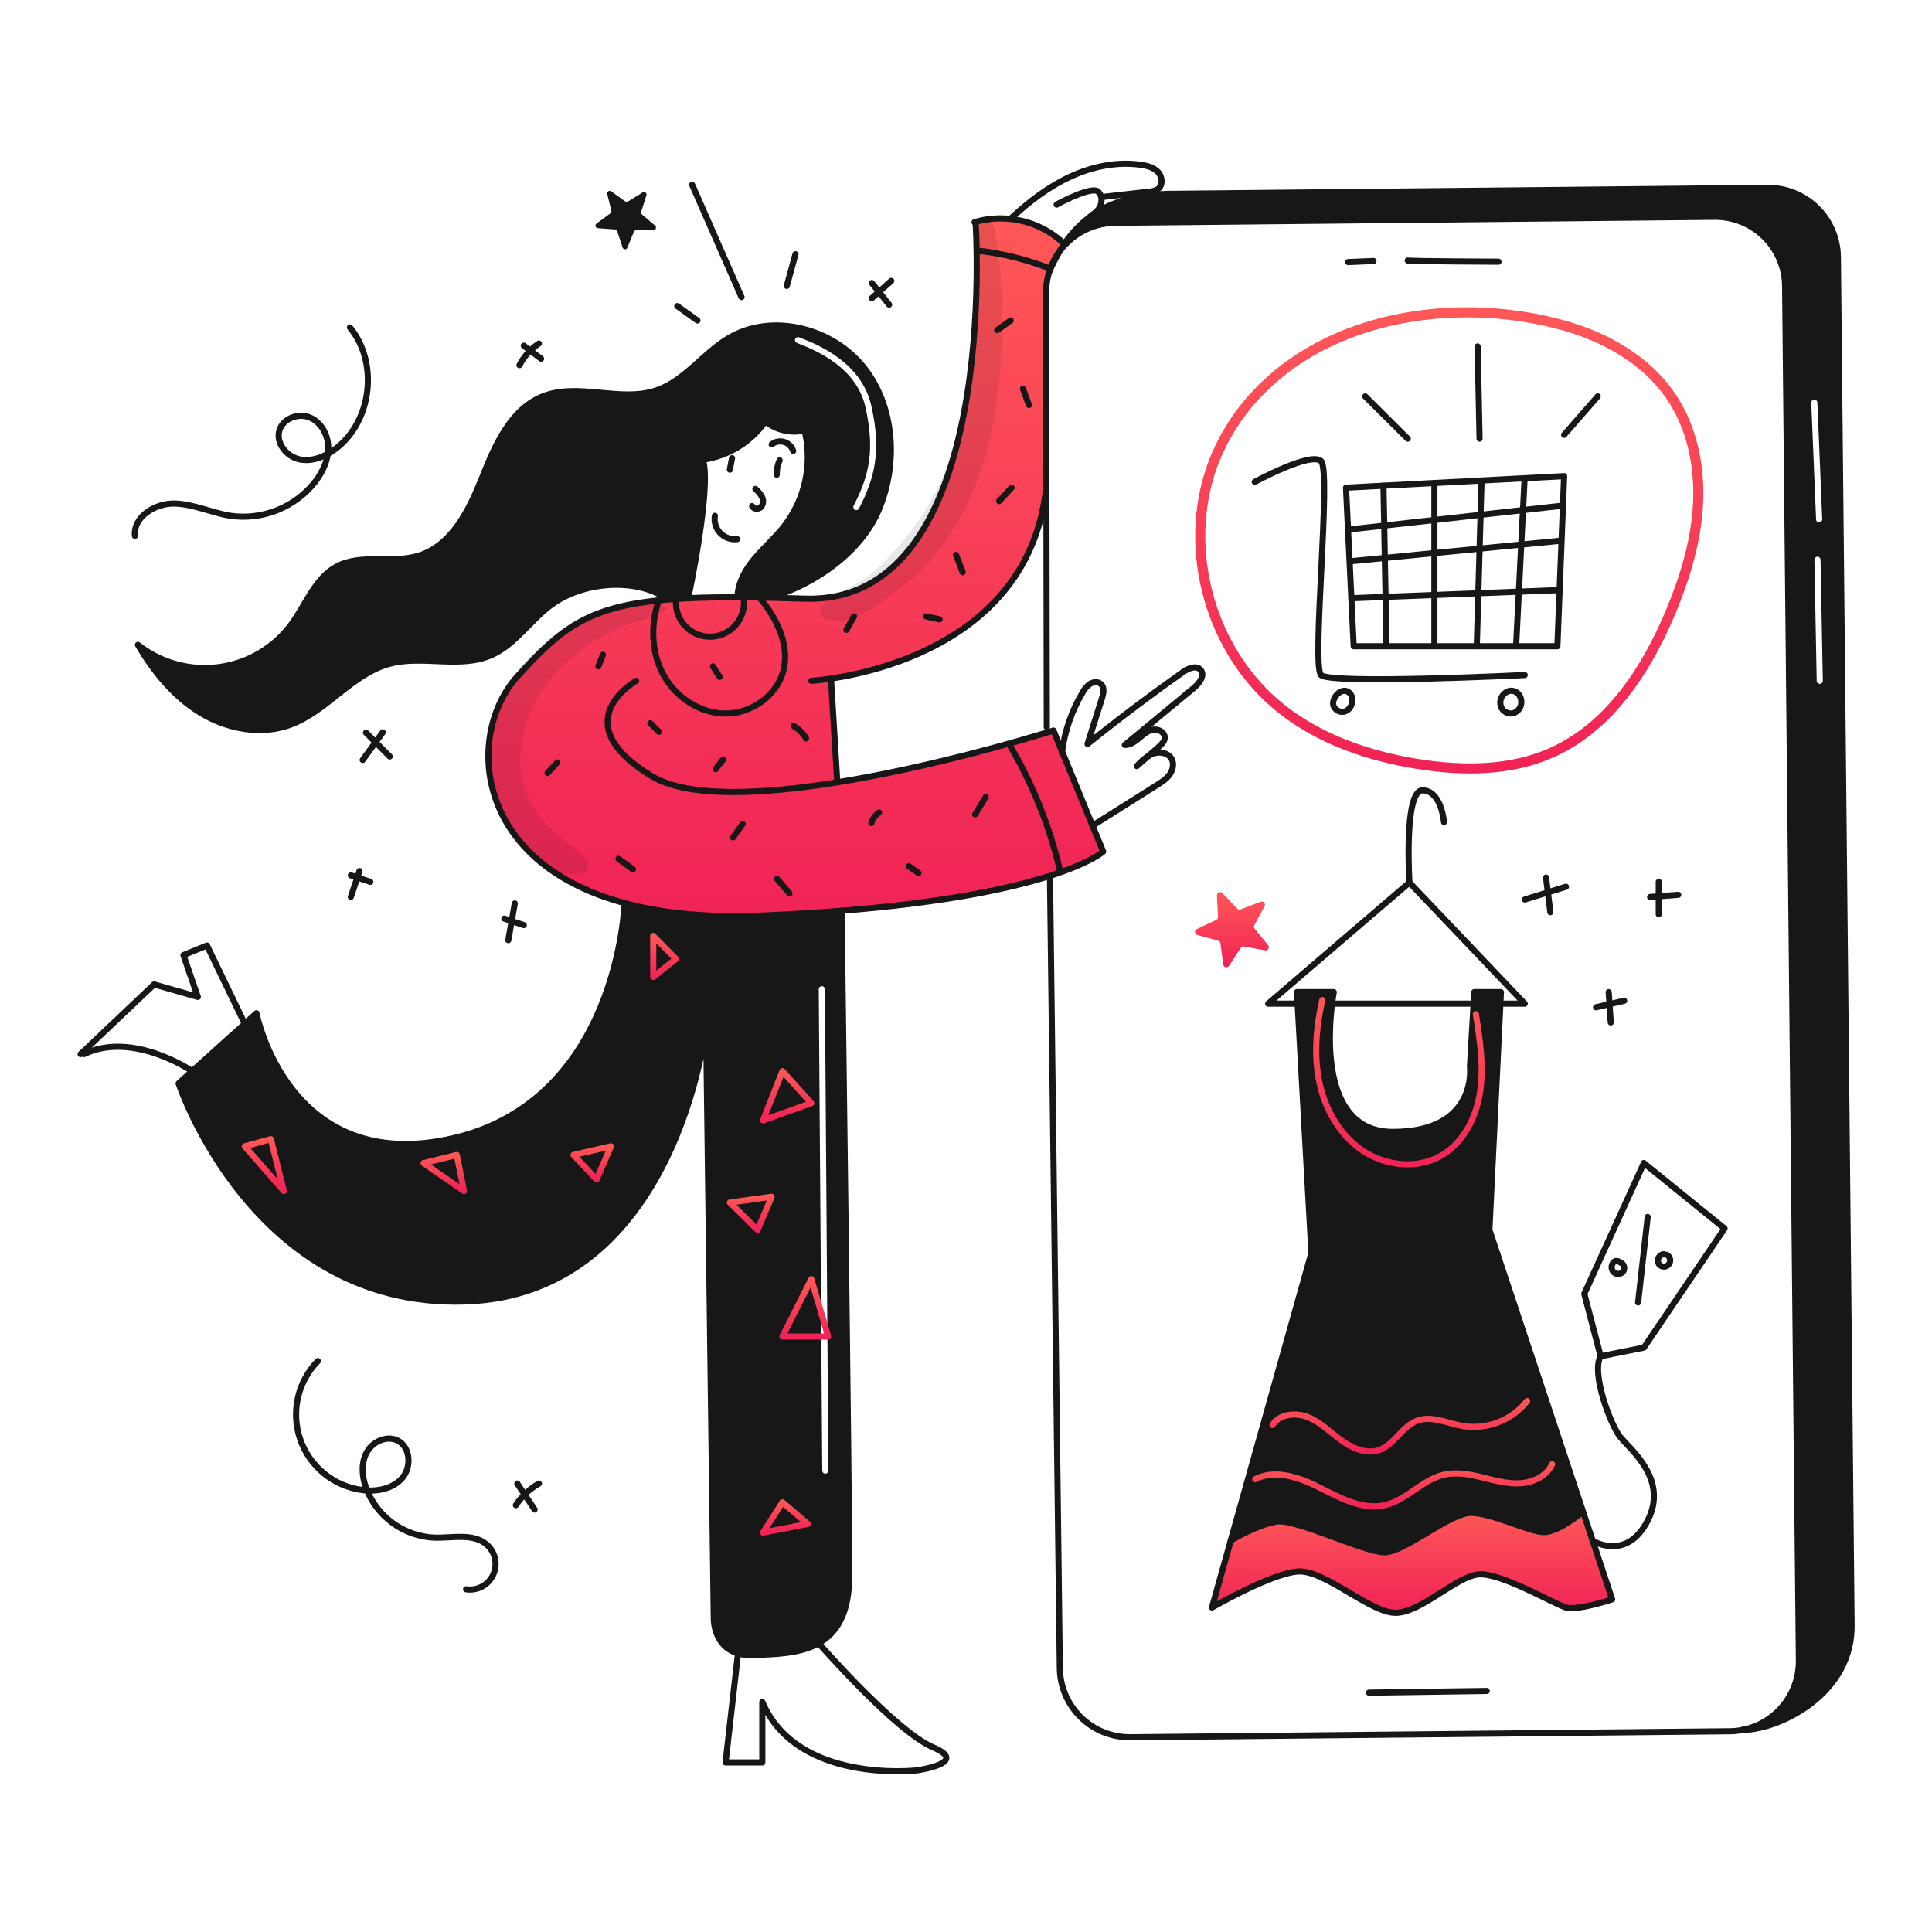 <svg width="960" height="960" viewBox="0 0 960 960" fill="none" xmlns="http://www.w3.org/2000/svg">
<g clip-path="url(#clip0_317_819)">
<path fill-rule="evenodd" clip-rule="evenodd" d="M341.944 297.263C341.944 297.263 353.367 243.757 349.431 229.076L349.345 228.412C355.527 227.514 361.462 225.367 366.787 222.1C372.112 218.834 376.716 214.516 380.318 209.412C383.033 211.56 386.194 213.074 389.569 213.845C392.944 214.616 396.449 214.623 399.828 213.866L400.173 215.489C401.863 223.462 401.797 231.708 399.978 239.654C398.16 247.599 394.632 255.053 389.642 261.498C387.206 264.6 384.453 267.429 381.7 270.259C379.429 272.592 377.158 274.926 375.063 277.416C370.427 282.924 366.592 289.563 366.47 296.763V296.793C371.786 296.806 377.427 296.874 383.433 297.006L383.443 296.763C405.367 289.975 428.007 274.21 436.807 253.016C446.344 230.068 444.562 201.803 429.056 182.385C413.55 162.967 383.656 155.287 362.256 167.908C356.931 171.048 352.252 175.236 347.593 179.406C341.024 185.286 334.495 191.131 326.25 193.951C317.476 196.945 308.049 196.065 298.641 195.186C288.8 194.267 278.98 193.35 269.95 196.872C253.819 203.162 246.058 221.069 239.636 237.149C233.214 253.229 224.611 271.004 208.064 276.117C202.235 277.917 195.979 277.902 189.763 277.887C181.891 277.868 174.082 277.849 167.28 281.517C159.79 285.555 155.39 293.014 150.973 300.503C149.054 303.758 147.131 307.017 144.95 310.005C140.703 315.817 135.327 320.713 129.144 324.4C122.961 328.086 116.098 330.488 108.965 331.46C101.833 332.433 94.577 331.957 87.633 330.061C80.689 328.164 74.198 324.886 68.55 320.424C76.382 333.745 86.446 346.149 99.645 354.194C112.844 362.239 129.553 365.435 144.091 360.169C152.739 357.034 160.07 351.218 167.378 345.42C175.585 338.908 183.765 332.418 193.752 329.774C201.145 327.815 208.944 328.148 216.706 328.479C226.114 328.88 235.466 329.279 243.971 325.594C251.258 322.441 256.847 316.745 262.467 311.016C266.174 307.238 269.894 303.447 274.123 300.363C289.448 289.207 315.248 286.773 331.048 297.263L331.109 297.963C334.518 297.669 338.119 297.435 341.944 297.263ZM397.031 167.597C396.257 167.304 395.391 167.694 395.097 168.469C394.804 169.243 395.194 170.109 395.969 170.403C407.001 174.582 425.728 183.181 430.037 202.329C432.428 212.959 432.903 221.397 431.83 229.046C430.756 236.696 428.121 243.651 424.167 251.312C423.787 252.048 424.076 252.953 424.812 253.333C425.548 253.713 426.453 253.424 426.833 252.688C430.879 244.849 433.664 237.56 434.801 229.463C435.937 221.367 435.412 212.554 432.963 201.671C428.272 180.819 407.999 171.752 397.031 167.597Z" fill="#171717"/>
<path fill-rule="evenodd" clip-rule="evenodd" d="M88.749 538.324C88.749 538.324 125.515 650.044 231.026 646.706C336.537 643.358 350.862 509.686 350.862 509.686L354.676 804.254C354.676 804.254 354.331 818.061 366.851 821.602C369.418 822.291 372.08 822.558 374.733 822.393C375.556 822.355 376.389 822.319 377.23 822.283C387.15 821.858 398.169 821.385 406.792 816.499C415.659 811.497 422 801.829 422 782.776C422 743.768 418.216 454.699 418.186 452.558C406.042 453.532 392.826 454.344 378.426 454.952C351.075 456.107 328.593 453.682 310.362 448.752C310.362 448.752 307.41 546.451 225.294 565.544C143.178 584.637 127.422 503.475 127.422 503.475L121.63 508.7L95.495 532.237L88.749 538.324ZM409.884 491.539C409.878 490.698 409.192 490.022 408.351 490.028C407.511 490.034 406.834 490.72 406.84 491.561L408.57 730.743C408.576 731.583 409.263 732.26 410.103 732.254C410.944 732.248 411.62 731.561 411.614 730.721L409.884 491.539Z" fill="#171717"/>
<path d="M801.067 794.705C801.067 794.705 783.881 800.437 778.149 798.763C772.417 797.089 745.685 781.333 734.707 782.297C723.729 783.261 706.544 800.914 693.893 801.391C681.242 801.868 658.324 779.903 644.952 780.857C631.58 781.811 602.22 798.763 602.22 798.763L611.564 765.456C611.564 765.456 624.905 757.462 634.452 756.031C643.999 754.6 677.894 771.31 687.917 771.31C697.94 771.31 720.382 751.74 730.893 751.74C741.404 751.74 760.01 761.286 767.172 761.286C774.334 761.286 785.789 751.74 785.789 751.74L786.689 751.435L791.406 765.618L801.067 794.705Z" fill="url(#paint0_linear_317_819)"/>
<path d="M661.9 498.6C659.82 515.127 656.939 562.444 692.1 562.444C734.71 562.444 730.419 529.858 730.419 529.858L732.225 498.834L732.56 492.98H745.809L745.535 498.621L740.077 611.142L786.695 751.442L785.795 751.747C785.795 751.747 774.341 761.293 767.178 761.293C760.015 761.293 741.399 751.747 730.899 751.747C720.399 751.747 697.957 771.317 687.923 771.317C677.889 771.317 644 754.6 634.452 756.031C624.904 757.462 611.564 765.456 611.564 765.456L651.638 622.591L644.79 498.646L644.475 492.975H662.737C662.737 492.975 662.331 495.1 661.9 498.6Z" fill="#171717"/>
<path d="M341.944 297.263C349.259 296.918 357.385 296.763 366.465 296.796C371.781 296.806 377.422 296.877 383.428 297.009C388.643 297.121 394.138 297.273 399.914 297.466C497.663 300.692 484.779 110.56 484.779 110.56L484.698 110.286C490.475 108.607 496.533 108.12 502.503 108.855C511.979 109.933 520.878 113.955 527.947 120.355L528.901 121.106C528.029 122.373 527.193 123.681 526.395 125.032C522.012 131.059 519.689 138.338 519.77 145.789L519.942 242.94H519.77C511.603 315.834 439.399 333.233 412.87 337.189L412.931 337.616L416.046 388.727C462.765 381.2 509.94 367.148 521.019 363.74C522.612 363.253 523.454 362.989 523.454 362.989L527.735 373.428L542.811 410.134L548.157 423.15C548.157 423.15 542.141 428.71 521.486 435.264C502.186 441.391 470.1 448.402 418.186 452.551C406.042 453.525 392.822 454.337 378.426 454.945C351.075 456.102 328.593 453.677 310.362 448.745C234.049 428.145 231.898 363.869 257.048 336.132C278.719 312.22 292.07 301.304 331.109 297.956C334.518 297.669 338.119 297.435 341.944 297.263Z" fill="url(#paint1_linear_317_819)"/>
<path d="M484.779 110.56C484.779 110.56 497.663 300.692 399.914 297.466C394.13 297.273 388.635 297.121 383.428 297.009C377.422 296.877 371.781 296.809 366.465 296.796C357.385 296.766 349.259 296.918 341.944 297.263C338.119 297.435 334.518 297.669 331.109 297.963C292.07 301.311 278.719 312.227 257.048 336.139C231.898 363.876 234.048 428.157 310.362 448.752C328.593 453.682 351.075 456.107 378.426 454.952C392.826 454.344 406.042 453.532 418.186 452.558C470.099 448.409 502.186 441.398 521.486 435.271C542.141 428.717 548.157 423.157 548.157 423.157L542.811 410.141L527.735 373.435L523.454 362.996C523.454 362.996 522.612 363.26 521.019 363.747C509.94 367.155 462.765 381.207 416.046 388.734C378.752 394.751 341.752 396.597 323.646 385.559C279.605 358.704 316.128 338.292 316.128 338.292" stroke="#171717" stroke-width="3.044" stroke-linecap="round" stroke-linejoin="round"/>
<path d="M403.14 338.29C403.14 338.29 406.813 338.09 412.869 337.19C439.399 333.234 511.603 315.835 519.769 242.941" stroke="#171717" stroke-width="3.044" stroke-linecap="round" stroke-linejoin="round"/>
<path d="M416.045 388.732L412.93 337.621" stroke="#171717" stroke-width="3.044" stroke-linecap="round" stroke-linejoin="round"/>
<path d="M310.362 448.752C310.362 448.752 307.409 546.44 225.294 565.544C143.179 584.648 127.422 503.475 127.422 503.475L121.63 508.7L95.5 532.237L88.754 538.324C88.754 538.324 125.52 650.044 231.031 646.706C336.542 643.368 350.862 509.684 350.862 509.684L354.676 804.252C354.676 804.252 354.331 818.059 366.851 821.6C369.418 822.289 372.08 822.556 374.733 822.391C385.264 821.904 397.433 821.791 406.792 816.497C415.659 811.497 422 801.827 422 782.774C422 743.766 418.216 454.697 418.186 452.556V452.546" stroke="#171717" stroke-width="3.044" stroke-linecap="round" stroke-linejoin="round"/>
<path d="M40.052 523.766L40.934 522.934L76.574 489.15L98.306 495.359L91.143 474.592L102.841 469.823L121.63 508.7" stroke="#171717" stroke-width="3.044" stroke-linecap="round" stroke-linejoin="round"/>
<path d="M95.506 532.247L95.495 532.237C94.795 531.76 65.78 512.21 41.726 523.766" stroke="#171717" stroke-width="3.044" stroke-linecap="round" stroke-linejoin="round"/>
<path d="M406.792 816.507C406.792 816.507 445.03 860.355 463.646 868.228C482.262 876.101 455.419 879.692 455.419 879.692C455.419 879.692 395.978 886.492 378.792 845.675V875.745H360.53L366.617 822.432" stroke="#171717" stroke-width="3.044" stroke-linecap="round" stroke-linejoin="round"/>
<path d="M341.944 297.263C341.944 297.263 353.367 243.757 349.431 229.076" stroke="#171717" stroke-width="3.044" stroke-linecap="round" stroke-linejoin="round"/>
<path d="M865.732 859.614C873.711 858.064 880.895 853.768 886.034 847.472C891.174 841.176 893.945 833.278 893.866 825.151L887.017 142.111C886.924 132.897 883.174 124.097 876.593 117.648C870.012 111.198 861.139 107.627 851.926 107.719L554.161 110.7C549.598 110.743 545.089 111.686 540.89 113.474C536.692 115.262 532.887 117.859 529.693 121.118C526.499 124.377 523.979 128.234 522.276 132.467C520.573 136.701 519.721 141.229 519.77 145.792L519.942 242.943L520.142 361.286" stroke="#171717" stroke-width="3.044" stroke-linecap="round" stroke-linejoin="round"/>
<path d="M521.738 436.05L526.618 828.844C526.713 838.057 530.463 846.854 537.044 853.302C543.625 859.75 552.498 863.32 561.71 863.226L859.474 860.243C861.569 860.225 863.657 860.015 865.713 859.614" stroke="#171717" stroke-width="3.044" stroke-linecap="round" stroke-linejoin="round"/>
<path d="M865.713 859.615H865.733C884.918 859.415 921.126 841.15 920.033 806.595L913.225 127.543C913.104 118.357 909.34 109.594 902.759 103.182C896.178 96.771 887.32 93.235 878.133 93.353L580.368 96.337C577.263 96.407 574.321 96.6 571.511 96.904C559.803 98.213 550.551 101.611 543.084 106.704C537.498 110.579 532.687 115.465 528.9 121.111C528.028 122.378 527.192 123.687 526.394 125.037C524.528 128.219 522.861 131.513 521.4 134.9" stroke="#171717" stroke-width="3.044" stroke-linecap="round" stroke-linejoin="round"/>
<path d="M669.92 130.221L682.469 129.683" stroke="#171717" stroke-width="3.044" stroke-linecap="round" stroke-linejoin="round"/>
<path d="M699.493 129.45C701.34 129.866 744.593 130.028 744.593 130.028" stroke="#171717" stroke-width="3.044" stroke-linecap="round" stroke-linejoin="round"/>
<path d="M680.217 841.069L738.735 840.217" stroke="#171717" stroke-width="3.044" stroke-linecap="round" stroke-linejoin="round"/>
<path d="M747.419 498.707H757.626L700.335 438.546" stroke="#171717" stroke-width="3.044" stroke-linecap="round" stroke-linejoin="round"/>
<path d="M662.737 498.707H730.183" stroke="#171717" stroke-width="3.044" stroke-linecap="round" stroke-linejoin="round"/>
<path d="M717.521 408.465C717.521 408.465 716.172 392.719 706.821 392.719C697.47 392.719 700.338 438.546 700.338 438.546L630.15 498.707H643.755" stroke="#171717" stroke-width="3.044" stroke-linecap="round" stroke-linejoin="round"/>
<path d="M791.409 765.618L801.067 794.705C801.067 794.705 783.881 800.437 778.149 798.763C772.417 797.089 745.685 781.333 734.707 782.297C723.729 783.261 706.544 800.914 693.893 801.391C681.242 801.868 658.324 779.903 644.952 780.857C631.58 781.811 602.22 798.763 602.22 798.763L611.564 765.456L651.638 622.591L644.79 498.646L644.475 492.975H662.737C662.737 492.975 662.331 495.095 661.895 498.595C659.815 515.122 656.934 562.439 692.095 562.439C734.705 562.439 730.414 529.853 730.414 529.853L732.22 498.829L732.555 492.975H745.804L745.53 498.616L740.072 611.137L786.69 751.437L791.409 765.618Z" stroke="#171717" stroke-width="3.044" stroke-linecap="round" stroke-linejoin="round"/>
<path d="M785.789 751.74C785.789 751.74 774.335 761.286 767.172 761.286C760.009 761.286 741.393 751.74 730.893 751.74C720.393 751.74 697.951 771.31 687.917 771.31C677.883 771.31 644 754.6 634.452 756.031C624.904 757.462 611.564 765.456 611.564 765.456" stroke="#171717" stroke-width="3.044" stroke-linecap="round" stroke-linejoin="round"/>
<path d="M816.823 577.952L856.923 610.416L816.823 669.624L795.346 673.916C790.567 682.032 800.114 707.811 805.075 714.016C810.036 720.221 829.241 735.027 818.73 755.55C808.219 776.073 791.409 765.614 791.409 765.614" stroke="#171717" stroke-width="3.044" stroke-linecap="round" stroke-linejoin="round"/>
<path d="M816.823 577.952L787.229 642.881L795.346 673.916" stroke="#171717" stroke-width="3.044" stroke-linecap="round" stroke-linejoin="round"/>
<path d="M813.962 647.183L818.73 604.694" stroke="#171717" stroke-width="3.044" stroke-linecap="round" stroke-linejoin="round"/>
<path d="M623.465 239.465C623.465 239.465 651.165 224.42 656.406 229.076C661.647 233.732 651.638 330.651 656.406 335.419C661.174 340.187 757.626 335.419 757.626 335.419" stroke="#171717" stroke-width="3.044" stroke-linecap="round" stroke-linejoin="round"/>
<path d="M687.441 241.342L668.824 242.326L669.828 263.165L670.6 278.89L671.482 297.263L672.639 321.104H688.932H712.743H733.804H753.334H773.858L774.964 293.205L775.928 268.744L776.617 251.315L777.196 236.594L757.534 237.639L736.077 238.765L712.743 240.003L687.441 241.342Z" stroke="#171717" stroke-width="3.044" stroke-linecap="round" stroke-linejoin="round"/>
<path d="M688.932 321.104L688.475 296.593L688.11 277.226L687.816 261.156L687.441 241.342" stroke="#171717" stroke-width="3.044" stroke-linecap="round" stroke-linejoin="round"/>
<path d="M712.743 321.104V295.65V274.811V258.376V240.003" stroke="#171717" stroke-width="3.044" stroke-linecap="round" stroke-linejoin="round"/>
<path d="M733.804 321.104L734.565 294.787L735.204 272.62L735.681 255.809L736.138 240.003" stroke="#171717" stroke-width="3.044" stroke-linecap="round" stroke-linejoin="round"/>
<path d="M753.334 321.104L754.714 293.996L755.901 270.591L756.773 253.456L757.554 238.065" stroke="#171717" stroke-width="3.044" stroke-linecap="round" stroke-linejoin="round"/>
<path d="M671.482 297.263L688.475 296.593L712.743 295.65L734.565 294.787L754.714 293.996L774.964 293.205" stroke="#171717" stroke-width="3.044" stroke-linecap="round" stroke-linejoin="round"/>
<path d="M671.482 278.849L688.11 277.226L712.743 274.811L735.204 272.62L755.901 270.591L775.106 268.714" stroke="#171717" stroke-width="3.044" stroke-linecap="round" stroke-linejoin="round"/>
<path d="M669.839 263.165L687.816 261.156L712.743 258.376L735.681 255.809L756.773 253.456L776.13 251.295" stroke="#171717" stroke-width="3.044" stroke-linecap="round" stroke-linejoin="round"/>
<path d="M777.196 216.07L793.905 196.967" stroke="#171717" stroke-width="3.044" stroke-linecap="round" stroke-linejoin="round"/>
<path d="M735.184 217.978L734.231 172.141" stroke="#171717" stroke-width="3.044" stroke-linecap="round" stroke-linejoin="round"/>
<path d="M699.493 217.978L678.371 196.967" stroke="#171717" stroke-width="3.044" stroke-linecap="round" stroke-linejoin="round"/>
<path d="M570.74 375.533C571.458 375.089 572.219 374.721 573.012 374.433C576.269 373.286 580.489 374.067 582.153 377.081C583.492 379.515 582.782 382.671 581.153 384.913C579.524 387.155 577.105 388.697 574.753 390.178C564.395 396.711 554.03 403.248 543.658 409.789" stroke="#171717" stroke-width="3.044" stroke-linecap="round" stroke-linejoin="round"/>
<path d="M570.709 375.554C568.772 377.268 566.824 378.973 564.886 380.677C566.592 378.719 568.55 376.996 570.709 375.554V375.554Z" stroke="#171717" stroke-width="3.044" stroke-linecap="round" stroke-linejoin="round"/>
<path d="M570.709 375.554C570.719 375.544 570.73 375.533 570.74 375.533" stroke="#171717" stroke-width="3.044" stroke-linecap="round" stroke-linejoin="round"/>
<path d="M527.643 374.113C527.673 373.89 527.704 373.657 527.734 373.433C529.109 363.087 532.568 353.126 537.9 344.154C538.797 342.395 540.114 340.883 541.734 339.754C543.429 338.74 545.823 338.654 547.203 340.054C548.903 341.789 548.288 344.654 547.558 346.973C545.164 354.541 542.773 362.11 540.385 369.679C555.775 357.312 571.541 345.432 587.685 334.038C590.364 332.138 594.371 330.376 596.542 332.831C598.936 335.54 595.942 339.567 593.164 341.87C581.74 351.306 570.323 360.741 558.913 370.176C561.613 370.216 563.996 368.471 566.056 366.726C568.116 364.981 570.246 363.044 572.914 362.567C575.582 362.09 578.829 363.886 578.747 366.594C578.686 368.431 577.195 369.861 575.815 371.079C574.121 372.56 572.437 374.051 570.743 375.532" stroke="#171717" stroke-width="3.044" stroke-linecap="round" stroke-linejoin="round"/>
<path d="M484.241 110.418C484.393 110.367 484.546 110.326 484.698 110.286C490.475 108.607 496.533 108.12 502.503 108.855C511.979 109.933 520.877 113.955 527.947 120.355" stroke="#171717" stroke-width="3.044" stroke-linecap="round" stroke-linejoin="round"/>
<path d="M502.574 108.287C511.38 100.151 521.028 92.765 531.924 87.753C542.82 82.741 555.045 80.175 566.915 81.899C570.04 82.356 573.306 83.208 575.447 85.521C577.588 87.834 577.953 92.004 575.437 93.911C574.201 94.703 572.776 95.152 571.308 95.211L571.014 95.241C563.476 96.093 555.938 96.949 548.4 97.808" stroke="#171717" stroke-width="3.044" stroke-linecap="round" stroke-linejoin="round"/>
<path d="M525.056 101.662C528.363 99.745 542.465 92.724 545.468 95.098C546.396 95.85 547.02 96.913 547.223 98.091C547.399 99.144 547.356 100.222 547.096 101.257C546.836 102.292 546.364 103.263 545.711 104.107C544.939 105.079 544.014 105.919 542.972 106.593C541.185 107.696 539.971 110.275 538 111" stroke="#171717" stroke-width="3.044" stroke-linecap="round" stroke-linejoin="round"/>
<path d="M366.272 267.892C364.73 268.064 363.169 267.878 361.711 267.347C360.253 266.817 358.938 265.956 357.867 264.833C356.797 263.71 356 262.355 355.54 260.874C355.08 259.392 354.968 257.824 355.214 256.292" stroke="#171717" stroke-width="3.044" stroke-linecap="round" stroke-linejoin="round"/>
<path d="M375.352 242.945C376.716 244.063 377.844 245.442 378.67 247C379.071 247.786 379.235 248.672 379.142 249.549C379.048 250.427 378.7 251.258 378.142 251.941C376.925 253.209 374.399 253.067 373.719 251.441" stroke="#171717" stroke-width="3.044" stroke-linecap="round" stroke-linejoin="round"/>
<path d="M385.954 235.884C385.893 233.419 386.381 230.972 387.385 228.721" stroke="#171717" stroke-width="3.044" stroke-linecap="round" stroke-linejoin="round"/>
<path d="M362.671 233.378C363.036 231.462 363.395 229.551 363.746 227.646" stroke="#171717" stroke-width="3.044" stroke-linecap="round" stroke-linejoin="round"/>
<path d="M394.141 224.075C393.813 223.023 393.231 222.067 392.448 221.291C391.665 220.515 390.704 219.942 389.648 219.623C388.593 219.304 387.476 219.248 386.394 219.46C385.312 219.672 384.298 220.146 383.441 220.839" stroke="#171717" stroke-width="3.044" stroke-linecap="round" stroke-linejoin="round"/>
<path d="M366.465 296.766C366.587 289.566 370.422 282.927 375.058 277.419C379.694 271.911 385.193 267.162 389.637 261.501C394.627 255.057 398.155 247.603 399.973 239.657C401.792 231.712 401.858 223.466 400.168 215.492" stroke="#171717" stroke-width="3.044" stroke-linecap="round" stroke-linejoin="round"/>
<path d="M383.438 296.766C405.362 289.978 428.006 274.213 436.802 253.019C446.339 230.071 444.563 201.806 429.051 182.388C413.539 162.97 383.651 155.288 362.251 167.911C349.417 175.479 340.337 189.135 326.245 193.954C308.298 200.081 287.612 189.987 269.945 196.875C253.814 203.165 246.053 221.075 239.631 237.152C233.209 253.229 224.606 271.007 208.059 276.12C194.85 280.198 179.45 274.953 167.275 281.52C156.531 287.313 152.149 300.147 144.945 310.008C140.698 315.821 135.322 320.717 129.139 324.403C122.956 328.09 116.093 330.491 108.961 331.464C101.828 332.437 94.572 331.961 87.628 330.064C80.684 328.168 74.193 324.89 68.545 320.427C76.377 333.748 86.431 346.166 99.645 354.201C112.859 362.236 129.553 365.442 144.091 360.176C162.454 353.521 174.872 334.783 193.752 329.781C210.106 325.449 228.452 332.328 243.971 325.601C256.064 320.366 263.481 308.131 274.123 300.37C289.452 289.21 315.252 286.776 331.048 297.27" stroke="#171717" stroke-width="3.044" stroke-linecap="round" stroke-linejoin="round"/>
<path d="M341.315 228.833C343.998 228.944 346.684 228.805 349.34 228.417C355.523 227.52 361.458 225.372 366.783 222.106C372.108 218.839 376.712 214.522 380.313 209.417C383.029 211.565 386.189 213.08 389.565 213.85C392.94 214.621 396.445 214.628 399.823 213.871C404.28 212.996 408.36 210.772 411.51 207.5" stroke="#171717" stroke-width="3.044" stroke-linecap="round" stroke-linejoin="round"/>
<path d="M662.646 350.83C663.046 351.782 663.749 352.576 664.646 353.088C665.543 353.6 666.584 353.801 667.607 353.66C671.807 353.051 673.707 346.467 670.062 343.89C666.369 341.263 661.246 347.147 662.646 350.83Z" stroke="#171717" stroke-width="3.044" stroke-linecap="round" stroke-linejoin="round"/>
<path d="M746.709 345.524C746.028 346.406 745.611 347.463 745.507 348.573C745.403 349.683 745.616 350.799 746.121 351.793C746.661 352.766 747.493 353.545 748.499 354.021C749.506 354.496 750.636 354.643 751.731 354.441C752.845 354.149 753.842 353.522 754.587 352.643C755.331 351.764 755.787 350.678 755.891 349.531C756.418 343.86 750.382 340.837 746.709 345.524Z" stroke="#171717" stroke-width="3.044" stroke-linecap="round" stroke-linejoin="round"/>
<path d="M826.847 623.189C826.427 623.191 826.014 623.288 825.638 623.473C824.93 623.817 824.368 624.403 824.054 625.125C823.739 625.847 823.693 626.658 823.925 627.41C824.108 627.88 824.402 628.297 824.783 628.627C825.164 628.957 825.62 629.189 826.11 629.303C826.601 629.417 827.112 629.41 827.6 629.282C828.087 629.154 828.536 628.909 828.907 628.569C829.279 628.229 829.562 627.803 829.731 627.328C829.901 626.854 829.953 626.345 829.882 625.846C829.81 625.348 829.619 624.874 829.323 624.466C829.028 624.057 828.637 623.728 828.185 623.504" stroke="#171717" stroke-width="3.044" stroke-linecap="round" stroke-linejoin="round"/>
<path d="M805.927 627.734C804.436 626.852 803.086 625.908 801.849 627.126C801.243 627.748 800.878 628.565 800.821 629.431C800.763 630.298 801.016 631.156 801.534 631.853C802.098 632.514 802.898 632.927 803.764 633.002C804.629 633.078 805.49 632.811 806.16 632.259C806.464 631.958 806.701 631.596 806.855 631.197C807.009 630.798 807.078 630.371 807.056 629.944C807.034 629.517 806.922 629.099 806.727 628.719C806.533 628.338 806.26 628.002 805.927 627.734V627.734Z" stroke="#171717" stroke-width="3.044" stroke-linecap="round" stroke-linejoin="round"/>
<path d="M486.922 124.879L485.641 124.526C497.913 125.881 509.954 128.848 521.451 133.351" stroke="#171717" stroke-width="3.044" stroke-linecap="round" stroke-linejoin="round"/>
<path d="M526.759 432.77C521.599 410.656 513.087 389.461 501.518 369.921" stroke="#171717" stroke-width="3.044" stroke-linecap="round" stroke-linejoin="round"/>
<path d="M335.946 297.7C335.701 300.058 335.953 302.44 336.687 304.694C337.421 306.947 338.621 309.021 340.207 310.782C341.794 312.542 343.733 313.95 345.898 314.913C348.064 315.877 350.407 316.375 352.777 316.375C355.148 316.375 357.491 315.877 359.657 314.913C361.822 313.95 363.761 312.542 365.347 310.782C366.934 309.021 368.133 306.947 368.867 304.694C369.601 302.44 369.854 300.058 369.608 297.7" stroke="#171717" stroke-width="3.044" stroke-linecap="round" stroke-linejoin="round"/>
<path d="M327.7 297.285C323.253 309.362 323.383 323.342 329.352 334.744C335.321 346.146 347.441 354.451 360.311 354.563C373.181 354.675 385.976 345.823 389.22 333.369C392.482 320.849 386.277 307.697 378.027 297.732" stroke="#171717" stroke-width="3.044" stroke-linecap="round" stroke-linejoin="round"/>
<path d="M403.137 548.116L388.792 532.247L379.148 556.71L403.137 548.116Z" stroke="url(#paint2_linear_317_819)" stroke-width="3.044" stroke-linecap="round" stroke-linejoin="round"/>
<path d="M303.594 569.6L296.433 586.071L284.975 573.897L303.594 569.6Z" stroke="url(#paint3_linear_317_819)" stroke-width="3.044" stroke-linecap="round" stroke-linejoin="round"/>
<path d="M226.968 573.896L230.548 591.801L210.497 577.955L226.968 573.896Z" stroke="url(#paint4_linear_317_819)" stroke-width="3.044" stroke-linecap="round" stroke-linejoin="round"/>
<path d="M401.409 757.228L388.792 746.486L379.148 761.525L401.409 757.228Z" stroke="url(#paint5_linear_317_819)" stroke-width="3.044" stroke-linecap="round" stroke-linejoin="round"/>
<path d="M403.137 635.59L411.515 664.13H388.792L403.137 635.59Z" stroke="url(#paint6_linear_317_819)" stroke-width="3.044" stroke-linecap="round" stroke-linejoin="round"/>
<path d="M383.44 594.665L362.676 597.53L376.432 611.136L383.44 594.665Z" stroke="url(#paint7_linear_317_819)" stroke-width="3.044" stroke-linecap="round" stroke-linejoin="round"/>
<path d="M335.862 476.481L324.595 485.474V465.045L335.862 476.481Z" stroke="url(#paint8_linear_317_819)" stroke-width="3.044" stroke-linecap="round" stroke-linejoin="round"/>
<path d="M141.032 591.801L134.586 566.02L121.626 569.599L141.032 591.801Z" stroke="url(#paint9_linear_317_819)" stroke-width="3.044" stroke-linecap="round" stroke-linejoin="round"/>
<path d="M511.289 201.262L508.301 193.192" stroke="#171717" stroke-width="3.044" stroke-linecap="round" stroke-linejoin="round"/>
<path d="M495.519 164.029L502.203 159.255" stroke="#171717" stroke-width="3.044" stroke-linecap="round" stroke-linejoin="round"/>
<path d="M502.661 242.308L496.455 248.993" stroke="#171717" stroke-width="3.044" stroke-linecap="round" stroke-linejoin="round"/>
<path d="M478.364 284.327L475.044 275.727" stroke="#171717" stroke-width="3.044" stroke-linecap="round" stroke-linejoin="round"/>
<path d="M466.873 307.733L460.189 306.301" stroke="#171717" stroke-width="3.044" stroke-linecap="round" stroke-linejoin="round"/>
<path d="M420.549 312.977L424.372 306.295" stroke="#171717" stroke-width="3.044" stroke-linecap="round" stroke-linejoin="round"/>
<path d="M400.521 366.928C399.049 364.337 396.898 362.196 394.301 360.735" stroke="#171717" stroke-width="3.044" stroke-linecap="round" stroke-linejoin="round"/>
<path d="M355.59 382.178L359.338 377.348" stroke="#171717" stroke-width="3.044" stroke-linecap="round" stroke-linejoin="round"/>
<path d="M327.435 363.622L323.122 359.342" stroke="#171717" stroke-width="3.044" stroke-linecap="round" stroke-linejoin="round"/>
<path d="M297.318 331.1L299.609 325.333" stroke="#171717" stroke-width="3.044" stroke-linecap="round" stroke-linejoin="round"/>
<path d="M357.605 336.339L354.248 331.097" stroke="#171717" stroke-width="3.044" stroke-linecap="round" stroke-linejoin="round"/>
<path d="M272.084 384.121L276.859 378.87" stroke="#171717" stroke-width="3.044" stroke-linecap="round" stroke-linejoin="round"/>
<path d="M314.518 431.943L307.318 426.751" stroke="#171717" stroke-width="3.044" stroke-linecap="round" stroke-linejoin="round"/>
<path d="M364.227 416.109L369 409.425" stroke="#171717" stroke-width="3.044" stroke-linecap="round" stroke-linejoin="round"/>
<path d="M392.294 443.886L386.101 436.714" stroke="#171717" stroke-width="3.044" stroke-linecap="round" stroke-linejoin="round"/>
<path d="M432.976 408.947C433.65 406.831 434.99 404.99 436.796 403.696" stroke="#171717" stroke-width="3.044" stroke-linecap="round" stroke-linejoin="round"/>
<path d="M456.37 433.773L451.596 430.431" stroke="#171717" stroke-width="3.044" stroke-linecap="round" stroke-linejoin="round"/>
<path d="M484.538 404.65L489.79 396.057" stroke="#171717" stroke-width="3.044" stroke-linecap="round" stroke-linejoin="round"/>
<path d="M623.7 735.012C633.77 729.769 646.013 734.26 656.14 739.392C666.267 744.524 677.301 750.472 688.348 747.857C699.013 745.332 706.693 735.343 717.348 732.797C723.615 731.297 730.185 732.564 736.448 734.097C742.711 735.63 749.04 737.44 755.47 737.022C761.9 736.604 768.598 733.437 771.236 727.56" stroke="url(#paint10_linear_317_819)" stroke-width="3.044" stroke-linecap="round" stroke-linejoin="round"/>
<path d="M632.312 708.071C635.849 702.394 644.191 701.738 650.347 704.351C656.503 706.964 661.29 711.94 666.714 715.851C672.138 719.762 679.127 722.715 685.425 720.463C692.925 717.779 696.679 708.751 704.141 705.954C711.326 703.26 719.088 707.205 726.641 708.562C732.622 709.557 738.76 708.933 744.419 706.756C750.077 704.578 755.05 700.926 758.82 696.178" stroke="url(#paint11_linear_317_819)" stroke-width="3.044" stroke-linecap="round" stroke-linejoin="round"/>
<path d="M657.03 496.935C654.03 510.329 652.766 524.341 655.595 537.773C658.424 551.205 665.682 564.05 677.068 571.716C688.454 579.382 704.162 581.085 716.068 574.255C727.246 567.844 733.618 555.105 735.486 542.355C737.354 529.605 735.349 516.641 733.347 503.911" stroke="url(#paint12_linear_317_819)" stroke-width="3.044" stroke-linecap="round" stroke-linejoin="round"/>
<path d="M602.455 231.216C587.115 273.371 601.69 324.596 636.924 352.36C656.19 367.543 680.204 375.724 704.424 379.613C726.743 383.198 750.401 383.19 771.043 373.977C799.68 361.195 818.204 332.766 830.243 303.809C837.418 286.555 842.926 268.372 843.779 249.709C844.632 231.046 840.551 211.778 829.917 196.409C817.697 178.75 797.81 167.566 777.136 161.758C727.421 147.79 665.214 155.237 627.203 192.991C616.25 203.764 607.801 216.814 602.455 231.216V231.216Z" stroke="url(#paint13_linear_317_819)" stroke-width="5" stroke-linecap="round" stroke-linejoin="round"/>
<path fill-rule="evenodd" clip-rule="evenodd" d="M920.031 806.6C921.131 841.155 884.918 859.416 865.731 859.619C873.71 858.069 880.894 853.773 886.033 847.477C891.173 841.181 893.944 833.283 893.864 825.156L887.016 142.116C886.922 132.902 883.173 124.103 876.592 117.653C870.011 111.204 861.138 107.632 851.924 107.724L554.162 110.7C548.736 110.751 543.397 112.074 538.575 114.564C533.754 117.054 529.583 120.641 526.4 125.037C527.2 123.687 528.036 122.379 528.906 121.111C532.691 115.464 537.5 110.576 543.084 106.7C550.551 101.607 559.803 98.209 571.511 96.9C574.321 96.6 577.263 96.4 580.368 96.332L878.131 93.349C887.318 93.23 896.176 96.766 902.757 103.177C909.338 109.589 913.102 118.352 913.223 127.539L920.031 806.6ZM901.464 198.553C902.304 198.518 903.013 199.17 903.048 200.01L905.448 258.01C905.483 258.85 904.83 259.559 903.99 259.594C903.15 259.629 902.441 258.976 902.407 258.136L900.007 200.136C899.972 199.296 900.625 198.587 901.464 198.553ZM904.621 278.102C904.606 277.262 903.911 276.593 903.071 276.609C902.231 276.625 901.562 277.319 901.578 278.159L902.706 338.32C902.722 339.161 903.416 339.829 904.256 339.814C905.097 339.798 905.765 339.104 905.749 338.263L904.621 278.102Z" fill="#171717"/>
<path d="M433.215 148.154L442.883 139.561" stroke="#171717" stroke-width="3.044" stroke-linecap="round" stroke-linejoin="round"/>
<path d="M441.809 151.377L433.215 140.635" stroke="#171717" stroke-width="3.044" stroke-linecap="round" stroke-linejoin="round"/>
<path d="M268.862 178.232L260.268 171.787" stroke="#171717" stroke-width="3.044" stroke-linecap="round" stroke-linejoin="round"/>
<path d="M258.12 181.455C260.37 177.106 263.699 173.407 267.788 170.713" stroke="#171717" stroke-width="3.044" stroke-linecap="round" stroke-linejoin="round"/>
<path d="M193.668 375.886L181.851 364.069" stroke="#171717" stroke-width="3.044" stroke-linecap="round" stroke-linejoin="round"/>
<path d="M180.214 377.625L190.194 363.887" stroke="#171717" stroke-width="3.044" stroke-linecap="round" stroke-linejoin="round"/>
<path d="M260.268 459.674L250.6 456.451" stroke="#171717" stroke-width="3.044" stroke-linecap="round" stroke-linejoin="round"/>
<path d="M255.8 448.9L252.58 467.162" stroke="#171717" stroke-width="3.044" stroke-linecap="round" stroke-linejoin="round"/>
<path d="M184 438.189L174.332 434.967" stroke="#171717" stroke-width="3.044" stroke-linecap="round" stroke-linejoin="round"/>
<path d="M174.332 445.709L178.632 432.818" stroke="#171717" stroke-width="3.044" stroke-linecap="round" stroke-linejoin="round"/>
<path d="M173.9 162.723C188.142 180.064 184.9 208.973 167.159 222.723C161.95 226.76 155.275 229.612 148.825 228.258C142.375 226.904 136.933 220.091 138.856 213.787C140.646 207.923 148.241 205.111 153.915 207.436C159.589 209.761 162.993 216.047 163.104 222.178C163.215 228.309 160.504 234.206 156.816 239.104C151.924 245.433 145.446 250.357 138.039 253.377C130.631 256.398 122.558 257.407 114.634 256.304C105.188 254.867 96.249 250.398 86.695 250.204C77.142 250.01 66.18 256.724 67.037 266.241" stroke="#171717" stroke-width="3.044" stroke-linecap="round" stroke-linejoin="round"/>
<path d="M157.935 676.326C153.018 681.346 149.594 687.634 148.045 694.488C146.496 701.342 146.884 708.491 149.166 715.138C151.447 721.784 155.532 727.664 160.964 732.122C166.395 736.58 172.96 739.439 179.923 740.38C187.103 741.351 195.156 739.88 199.888 734.395C204.62 728.91 203.966 718.895 197.442 715.745C192.02 713.126 185.07 716.407 182.209 721.705C179.348 727.003 179.858 733.561 181.854 739.242C184.464 746.277 189.093 752.385 195.161 756.799C201.228 761.213 208.465 763.737 215.961 764.053C224.903 764.274 235.146 761.645 241.886 767.525C243.964 769.338 245.396 771.776 245.969 774.472C246.542 777.169 246.224 779.979 245.062 782.479C243.901 784.979 241.959 787.035 239.529 788.337C237.098 789.639 234.311 790.117 231.586 789.698" stroke="#171717" stroke-width="3.044" stroke-linecap="round" stroke-linejoin="round"/>
<path d="M256.329 747.918C259.246 743.482 263.173 739.8 267.788 737.176" stroke="#171717" stroke-width="3.044" stroke-linecap="round" stroke-linejoin="round"/>
<path d="M265.639 750.067L257.046 737.176" stroke="#171717" stroke-width="3.044" stroke-linecap="round" stroke-linejoin="round"/>
<path d="M770.344 453.249L768.221 436.059" stroke="#171717" stroke-width="3.044" stroke-linecap="round" stroke-linejoin="round"/>
<path d="M757.681 446.965L778.121 440.616" stroke="#171717" stroke-width="3.044" stroke-linecap="round" stroke-linejoin="round"/>
<path d="M793.073 500.493L807.038 497.271" stroke="#171717" stroke-width="3.044" stroke-linecap="round" stroke-linejoin="round"/>
<path d="M800.368 508.028L799.349 492.985" stroke="#171717" stroke-width="3.044" stroke-linecap="round" stroke-linejoin="round"/>
<path d="M833.893 444.635L819.928 445.709" stroke="#171717" stroke-width="3.044" stroke-linecap="round" stroke-linejoin="round"/>
<path d="M824.225 454.3V438.189" stroke="#171717" stroke-width="3.044" stroke-linecap="round" stroke-linejoin="round"/>
<path d="M390.963 142.067L395.263 126.312" stroke="#171717" stroke-width="3.044" stroke-linecap="round" stroke-linejoin="round"/>
<path d="M368.456 147.617L343.933 91.835" stroke="#171717" stroke-width="3.044" stroke-linecap="round" stroke-linejoin="round"/>
<path d="M346.562 159.255L336.537 152.093" stroke="#171717" stroke-width="3.044" stroke-linecap="round" stroke-linejoin="round"/>
<path d="M318.981 106.572L325.512 112.103C325.708 112.27 325.85 112.493 325.916 112.743C325.982 112.993 325.97 113.256 325.882 113.499C325.794 113.742 325.633 113.952 325.422 114.1C325.211 114.249 324.96 114.33 324.702 114.331L316.143 114.375C315.893 114.376 315.649 114.452 315.442 114.591C315.235 114.731 315.074 114.929 314.98 115.16L311.738 123.081C311.64 123.32 311.471 123.523 311.254 123.663C311.037 123.803 310.783 123.873 310.525 123.864C310.267 123.855 310.018 123.768 309.811 123.613C309.604 123.458 309.45 123.244 309.369 122.999L306.682 114.872C306.603 114.635 306.456 114.427 306.259 114.273C306.063 114.119 305.825 114.028 305.576 114.009L297.041 113.373C296.783 113.354 296.538 113.256 296.337 113.093C296.137 112.93 295.991 112.71 295.92 112.461C295.849 112.213 295.855 111.949 295.939 111.705C296.022 111.46 296.178 111.247 296.387 111.094L303.287 106.028C303.488 105.88 303.641 105.676 303.726 105.441C303.812 105.207 303.826 104.952 303.767 104.709L301.732 96.4C301.67 96.149 301.687 95.886 301.78 95.645C301.873 95.404 302.038 95.197 302.252 95.052C302.466 94.908 302.719 94.832 302.978 94.836C303.236 94.84 303.487 94.922 303.697 95.073L310.647 100.068C310.849 100.213 311.09 100.296 311.339 100.304C311.588 100.313 311.834 100.248 312.047 100.117L319.325 95.617C319.544 95.48 319.8 95.414 320.058 95.427C320.316 95.44 320.564 95.532 320.769 95.69C320.973 95.848 321.124 96.066 321.201 96.312C321.278 96.559 321.278 96.824 321.2 97.07L318.6 105.223C318.523 105.461 318.518 105.715 318.586 105.955C318.654 106.195 318.791 106.41 318.981 106.572V106.572Z" fill="#171717"/>
<path d="M623.426 461.406L630.132 469.706C630.334 469.957 630.455 470.263 630.477 470.584C630.5 470.905 630.424 471.226 630.259 471.502C630.094 471.779 629.849 471.998 629.556 472.131C629.262 472.264 628.936 472.304 628.619 472.245L618.13 470.3C617.824 470.244 617.508 470.279 617.222 470.402C616.935 470.524 616.692 470.729 616.522 470.99L610.7 479.93C610.525 480.2 610.27 480.41 609.972 480.531C609.674 480.652 609.345 480.679 609.031 480.607C608.717 480.536 608.432 480.37 608.216 480.132C607.999 479.894 607.86 479.595 607.818 479.276L606.429 468.7C606.388 468.391 606.257 468.102 606.052 467.868C605.847 467.633 605.577 467.465 605.276 467.384L594.976 464.613C594.665 464.53 594.387 464.353 594.18 464.106C593.972 463.86 593.845 463.556 593.816 463.235C593.787 462.915 593.856 462.593 594.016 462.313C594.175 462.033 594.416 461.809 594.707 461.67L604.336 457.078C604.617 456.945 604.853 456.731 605.013 456.464C605.173 456.197 605.251 455.889 605.236 455.578L604.688 444.923C604.671 444.602 604.754 444.283 604.924 444.009C605.094 443.736 605.344 443.521 605.64 443.394C605.936 443.267 606.264 443.234 606.579 443.299C606.895 443.364 607.183 443.524 607.404 443.758L614.747 451.497C614.961 451.723 615.238 451.88 615.542 451.949C615.845 452.018 616.162 451.995 616.453 451.884L626.417 448.07C626.718 447.955 627.047 447.935 627.359 448.012C627.672 448.09 627.953 448.261 628.165 448.503C628.377 448.745 628.51 449.047 628.546 449.367C628.581 449.687 628.518 450.01 628.364 450.293L623.274 459.668C623.125 459.941 623.06 460.251 623.087 460.56C623.115 460.869 623.232 461.164 623.426 461.406V461.406Z" fill="url(#paint14_linear_317_819)"/>
<g opacity="0.1">
<path d="M486.579 112.066C485.468 116.989 485.658 122.066 484.995 127.051C484.45 132.085 484.177 137.144 484.176 142.207C483.918 152.576 483.629 162.958 482.798 173.3C481.387 191.789 477.712 210.034 471.854 227.626C466.555 243.562 458.1 258.267 446.994 270.864C441.505 277.028 436.394 282.945 429.494 287.614C422.867 292.099 414.755 294.7 409.094 300.456C405.926 303.681 408.543 308.135 412.475 308.618C425.589 310.231 438.791 298.518 448.6 291.275C459.742 283.048 468.307 272.42 475.286 260.45C491.498 232.65 496.875 201.187 497.786 169.42C498.066 159.69 497.913 149.98 497.407 140.261C497.26 135.835 496.829 131.423 496.116 127.051C495.216 122.116 494.974 116.893 493.528 112.066C492.549 108.795 487.38 108.466 486.568 112.066H486.579Z" fill="#171717"/>
</g>
<g opacity="0.1">
<path d="M330.214 301.42C324.227 299.279 317.035 300.976 310.947 302.043C303.671 303.394 296.566 305.543 289.761 308.45C276.331 314.048 264.708 323.246 256.172 335.029C239.786 357.69 236.704 389.129 252.64 412.894C256.665 419.064 261.81 424.425 267.809 428.701C270.83 430.903 274.183 432.607 277.743 433.748C281.717 434.922 284.978 434.434 288.92 433.841C292.267 433.341 293.326 428.341 290.927 426.241C280.872 417.43 269.646 410.706 263.387 398.315C257.078 385.825 257.506 371.641 261.796 358.597C266.411 344.566 276.357 332.228 288.128 323.476C294.318 318.905 300.996 315.035 308.038 311.935C315.121 308.771 324.017 307.645 330.471 303.39C330.648 303.279 330.79 303.119 330.879 302.929C330.968 302.74 331.001 302.529 330.974 302.322C330.947 302.115 330.861 301.919 330.726 301.759C330.592 301.599 330.414 301.481 330.214 301.419V301.42Z" fill="#171717"/>
</g>
</g>
<defs>
<linearGradient id="paint0_linear_317_819" x1="701.643" y1="751.435" x2="701.643" y2="801.398" gradientUnits="userSpaceOnUse">
<stop stop-color="#FF5757"/>
<stop offset="1" stop-color="#F02356"/>
</linearGradient>
<linearGradient id="paint1_linear_317_819" x1="395.419" y1="108.522" x2="395.419" y2="455.23" gradientUnits="userSpaceOnUse">
<stop stop-color="#FF5757"/>
<stop offset="1" stop-color="#F02356"/>
</linearGradient>
<linearGradient id="paint2_linear_317_819" x1="391.143" y1="532.247" x2="391.143" y2="556.71" gradientUnits="userSpaceOnUse">
<stop stop-color="#FF5757"/>
<stop offset="1" stop-color="#F02356"/>
</linearGradient>
<linearGradient id="paint3_linear_317_819" x1="294.284" y1="569.6" x2="294.284" y2="586.071" gradientUnits="userSpaceOnUse">
<stop stop-color="#FF5757"/>
<stop offset="1" stop-color="#F02356"/>
</linearGradient>
<linearGradient id="paint4_linear_317_819" x1="220.523" y1="573.896" x2="220.523" y2="591.801" gradientUnits="userSpaceOnUse">
<stop stop-color="#FF5757"/>
<stop offset="1" stop-color="#F02356"/>
</linearGradient>
<linearGradient id="paint5_linear_317_819" x1="390.279" y1="746.486" x2="390.279" y2="761.525" gradientUnits="userSpaceOnUse">
<stop stop-color="#FF5757"/>
<stop offset="1" stop-color="#F02356"/>
</linearGradient>
<linearGradient id="paint6_linear_317_819" x1="400.154" y1="635.59" x2="400.154" y2="664.13" gradientUnits="userSpaceOnUse">
<stop stop-color="#FF5757"/>
<stop offset="1" stop-color="#F02356"/>
</linearGradient>
<linearGradient id="paint7_linear_317_819" x1="373.058" y1="594.665" x2="373.058" y2="611.136" gradientUnits="userSpaceOnUse">
<stop stop-color="#FF5757"/>
<stop offset="1" stop-color="#F02356"/>
</linearGradient>
<linearGradient id="paint8_linear_317_819" x1="330.228" y1="465.045" x2="330.228" y2="485.474" gradientUnits="userSpaceOnUse">
<stop stop-color="#FF5757"/>
<stop offset="1" stop-color="#F02356"/>
</linearGradient>
<linearGradient id="paint9_linear_317_819" x1="131.329" y1="566.02" x2="131.329" y2="591.801" gradientUnits="userSpaceOnUse">
<stop stop-color="#FF5757"/>
<stop offset="1" stop-color="#F02356"/>
</linearGradient>
<linearGradient id="paint10_linear_317_819" x1="697.468" y1="727.56" x2="697.468" y2="748.494" gradientUnits="userSpaceOnUse">
<stop stop-color="#FF5757"/>
<stop offset="1" stop-color="#F02356"/>
</linearGradient>
<linearGradient id="paint11_linear_317_819" x1="695.566" y1="696.178" x2="695.566" y2="721.243" gradientUnits="userSpaceOnUse">
<stop stop-color="#FF5757"/>
<stop offset="1" stop-color="#F02356"/>
</linearGradient>
<linearGradient id="paint12_linear_317_819" x1="695.121" y1="496.935" x2="695.121" y2="578.536" gradientUnits="userSpaceOnUse">
<stop stop-color="#FF5757"/>
<stop offset="1" stop-color="#F02356"/>
</linearGradient>
<linearGradient id="paint13_linear_317_819" x1="720.139" y1="155.206" x2="720.139" y2="381.836" gradientUnits="userSpaceOnUse">
<stop stop-color="#FF5757"/>
<stop offset="1" stop-color="#F02356"/>
</linearGradient>
<linearGradient id="paint14_linear_317_819" x1="612.145" y1="443.267" x2="612.145" y2="480.646" gradientUnits="userSpaceOnUse">
<stop stop-color="#FF5757"/>
<stop offset="1" stop-color="#F02356"/>
</linearGradient>
<clipPath id="clip0_317_819">
<rect width="884" height="803" fill="white" transform="translate(38 79)"/>
</clipPath>
</defs>
</svg>
